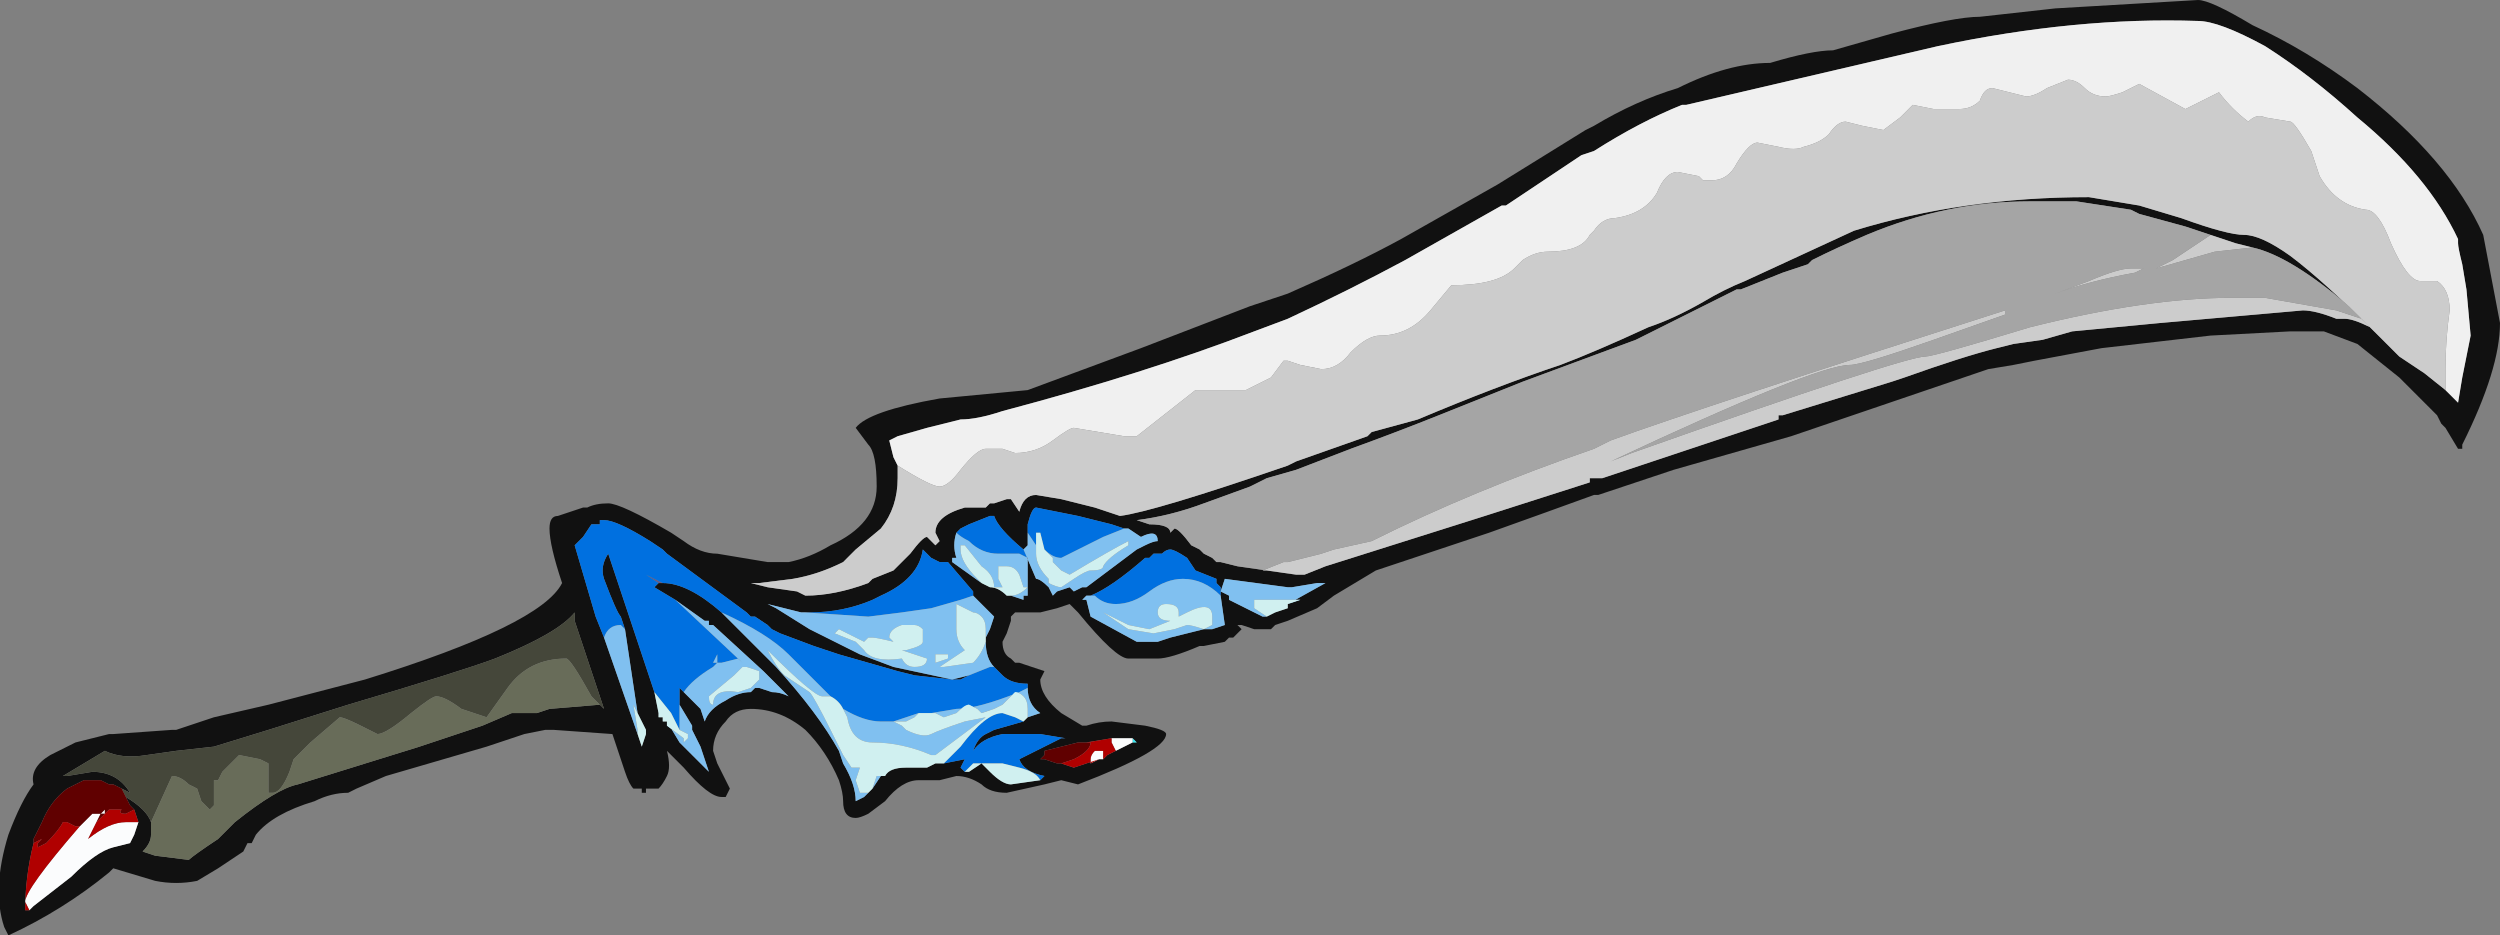<?xml version="1.0" encoding="UTF-8" standalone="no"?>
<svg xmlns:ffdec="https://www.free-decompiler.com/flash" xmlns:xlink="http://www.w3.org/1999/xlink" ffdec:objectType="frame" height="78.05px" width="208.6px" xmlns="http://www.w3.org/2000/svg">
  <rect width="100%" height="100%" fill="#808080" stroke="none"/>
  <g transform="matrix(1.0, 0.0, 0.0, 1.0, 98.35, 39.55)">
    <use ffdec:characterId="1053" height="11.15" transform="matrix(7.0, 0.0, 0.0, 7.0, -98.35, -39.55)" width="29.8" xlink:href="#shape0"/>
  </g>
  <defs>
    <g id="shape0" transform="matrix(1.0, 0.0, 0.0, 1.0, 14.05, 5.65)">
      <path d="M4.95 -4.15 Q5.45 -4.45 5.95 -4.6 L5.95 -4.6 Q6.55 -4.9 7.05 -4.9 7.55 -5.05 7.8 -5.05 L8.5 -5.25 Q9.25 -5.45 9.55 -5.45 L10.45 -5.55 12.15 -5.65 Q12.3 -5.65 12.8 -5.35 13.45 -5.05 14.05 -4.6 15.15 -3.75 15.55 -2.85 L15.75 -1.8 Q15.75 -1.25 15.3 -0.35 L15.3 -0.3 15.25 -0.3 15.1 -0.55 15.05 -0.6 15.0 -0.7 14.55 -1.15 14.05 -1.55 13.65 -1.7 13.25 -1.7 12.3 -1.65 11.0 -1.5 10.2 -1.35 9.95 -1.3 9.65 -1.25 7.3 -0.45 5.9 -0.05 Q5.6 0.05 5.0 0.25 L4.95 0.25 Q4.4 0.45 3.7 0.7 L2.35 1.15 1.85 1.45 1.65 1.6 1.3 1.75 1.15 1.8 1.1 1.85 0.9 1.85 0.75 1.8 0.7 1.8 0.75 1.85 0.65 1.95 0.6 1.95 0.55 2.0 0.3 2.05 0.25 2.05 Q-0.1 2.2 -0.25 2.2 L-0.6 2.2 Q-0.75 2.2 -1.2 1.65 L-1.3 1.55 -1.45 1.6 -1.65 1.65 -1.95 1.65 -2.0 1.7 -2.0 1.75 -2.05 1.9 -2.1 2.0 Q-2.1 2.15 -2.0 2.2 L-1.95 2.25 -1.9 2.25 -1.6 2.35 -1.65 2.45 Q-1.65 2.65 -1.4 2.85 L-1.15 3.0 -1.1 3.0 Q-0.95 2.95 -0.8 2.95 L-0.4 3.0 Q-0.15 3.05 -0.15 3.1 -0.15 3.3 -1.2 3.7 L-1.4 3.65 -1.6 3.7 -2.05 3.8 Q-2.25 3.8 -2.35 3.7 -2.5 3.6 -2.65 3.6 L-2.85 3.65 -3.1 3.65 Q-3.3 3.65 -3.5 3.9 L-3.7 4.05 Q-3.8 4.1 -3.85 4.1 -4.0 4.1 -4.0 3.9 -4.0 3.8 -4.05 3.65 -4.2 3.3 -4.45 3.05 -4.75 2.8 -5.1 2.8 -5.3 2.8 -5.4 2.95 -5.55 3.1 -5.55 3.3 L-5.5 3.45 -5.35 3.75 -5.4 3.85 -5.45 3.85 Q-5.6 3.85 -5.9 3.5 L-6.1 3.3 Q-6.05 3.5 -6.1 3.6 -6.15 3.7 -6.2 3.75 L-6.35 3.75 -6.35 3.8 -6.4 3.8 -6.4 3.75 -6.5 3.75 Q-6.55 3.7 -6.6 3.55 L-6.75 3.1 -7.45 3.05 -7.55 3.05 -7.8 3.1 -8.25 3.25 -9.45 3.6 -9.8 3.75 -9.9 3.8 Q-10.1 3.8 -10.3 3.9 -10.8 4.05 -11.0 4.3 L-11.05 4.4 -11.1 4.4 -11.15 4.5 -11.45 4.7 -11.7 4.85 Q-11.95 4.9 -12.2 4.85 L-12.7 4.7 -12.75 4.75 Q-13.3 5.2 -13.95 5.5 L-14.0 5.4 Q-14.15 4.95 -13.95 4.3 -13.8 3.9 -13.65 3.7 -13.7 3.5 -13.45 3.35 L-13.15 3.2 -12.75 3.1 -12.7 3.1 -12.0 3.05 -11.95 3.05 -11.5 2.9 -10.85 2.75 -9.7 2.45 Q-7.6 1.8 -7.35 1.3 -7.5 0.85 -7.5 0.65 -7.5 0.5 -7.4 0.5 L-7.1 0.4 -7.05 0.4 Q-6.95 0.35 -6.8 0.35 -6.65 0.35 -6.05 0.7 L-5.9 0.8 Q-5.7 0.95 -5.5 0.95 L-4.9 1.05 -4.65 1.05 Q-4.4 1.0 -4.15 0.85 -3.6 0.6 -3.6 0.15 -3.6 -0.25 -3.7 -0.35 L-3.85 -0.55 Q-3.7 -0.75 -2.85 -0.9 L-1.8 -1.0 -0.45 -1.5 0.85 -2.0 1.3 -2.15 Q2.1 -2.5 2.65 -2.8 L3.8 -3.45 4.85 -4.1 4.95 -4.15 M15.1 -1.0 L15.25 -0.85 15.3 -1.15 15.4 -1.65 15.35 -2.2 15.3 -2.5 Q15.25 -2.7 15.25 -2.75 L15.25 -2.8 Q14.9 -3.55 14.05 -4.25 13.5 -4.75 12.95 -5.1 12.4 -5.4 12.15 -5.4 10.7 -5.45 9.05 -5.1 L6.05 -4.4 6.0 -4.4 Q5.5 -4.2 4.95 -3.85 L4.8 -3.8 3.9 -3.2 3.85 -3.2 2.7 -2.55 Q2.05 -2.2 1.3 -1.85 L0.9 -1.7 Q-0.4 -1.2 -2.1 -0.75 -2.4 -0.65 -2.6 -0.65 L-3.0 -0.55 -3.35 -0.45 -3.45 -0.4 -3.4 -0.2 -3.35 -0.1 -3.35 0.05 Q-3.35 0.4 -3.55 0.65 L-3.85 0.9 -4.0 1.05 Q-4.3 1.2 -4.6 1.25 L-5.0 1.3 -5.1 1.3 -4.9 1.35 -4.55 1.4 -4.45 1.45 Q-4.1 1.45 -3.7 1.3 L-3.65 1.25 -3.4 1.15 -3.2 0.95 Q-3.05 0.75 -3.0 0.75 L-2.9 0.85 -2.85 0.8 -2.9 0.7 Q-2.9 0.5 -2.55 0.4 L-2.3 0.4 -2.25 0.35 -2.2 0.35 -2.05 0.3 -2.0 0.3 -1.9 0.45 Q-1.85 0.25 -1.7 0.25 L-1.4 0.3 -1.0 0.4 -0.7 0.5 Q-0.3 0.45 1.3 -0.1 L1.4 -0.15 2.25 -0.45 2.3 -0.5 2.85 -0.65 Q3.8 -1.05 4.55 -1.3 4.95 -1.45 5.6 -1.75 5.9 -1.85 6.25 -2.05 6.5 -2.2 6.75 -2.3 L8.05 -2.9 Q9.35 -3.3 10.85 -3.3 L11.45 -3.2 11.95 -3.05 Q12.5 -2.85 12.7 -2.85 12.9 -2.85 13.25 -2.6 13.65 -2.3 14.3 -1.65 L14.0 -1.95 13.95 -2.0 Q13.25 -2.6 12.8 -2.7 L12.6 -2.75 12.3 -2.85 12.0 -2.95 11.45 -3.1 11.35 -3.15 10.7 -3.25 10.15 -3.25 Q9.15 -3.25 8.2 -2.85 7.85 -2.7 7.55 -2.55 L7.5 -2.5 7.2 -2.4 6.7 -2.2 6.65 -2.2 5.45 -1.6 4.1 -1.1 3.1 -0.7 Q2.6 -0.5 2.05 -0.3 L1.4 -0.05 1.05 0.05 0.85 0.15 0.3 0.35 Q-0.1 0.5 -0.5 0.55 L-0.35 0.6 Q-0.1 0.6 -0.1 0.7 L-0.05 0.65 Q0.0 0.65 0.15 0.85 L0.25 0.9 0.3 0.95 0.4 1.0 0.45 1.05 0.5 1.05 0.7 1.1 1.05 1.15 1.4 1.2 1.5 1.2 1.75 1.1 3.65 0.5 4.9 0.1 4.9 0.05 5.05 0.05 7.15 -0.65 7.15 -0.7 7.2 -0.7 8.5 -1.1 8.65 -1.15 Q9.35 -1.4 9.75 -1.5 L9.95 -1.55 10.3 -1.6 10.65 -1.7 11.7 -1.8 13.4 -1.95 Q13.55 -1.95 13.8 -1.85 L13.9 -1.85 Q14.0 -1.85 14.2 -1.75 L14.55 -1.4 14.85 -1.2 15.1 -1.0 M1.3 1.55 L1.75 1.3 1.65 1.3 1.35 1.35 1.3 1.35 0.55 1.25 0.5 1.4 0.6 1.45 0.6 1.5 1.0 1.7 1.05 1.7 1.15 1.65 1.3 1.6 1.3 1.55 M0.5 1.45 L0.5 1.35 0.45 1.3 0.45 1.25 0.2 1.15 0.1 1.0 Q-0.05 0.9 -0.1 0.9 -0.15 0.9 -0.2 0.95 L-0.3 0.95 -0.35 1.0 -0.4 1.0 Q-0.8 1.35 -1.05 1.45 L-1.1 1.45 -1.15 1.5 -1.1 1.5 -1.05 1.7 -0.5 2.0 -0.25 2.0 -0.1 1.95 0.3 1.85 0.4 1.85 0.55 1.8 0.5 1.45 M-1.8 0.8 L-1.8 0.85 -1.85 0.9 -1.7 1.25 Q-1.65 1.25 -1.55 1.35 L-1.5 1.45 -1.45 1.4 -1.3 1.35 -1.25 1.4 -1.15 1.35 -1.1 1.35 -0.5 0.9 -0.4 0.85 Q-0.3 0.8 -0.25 0.8 -0.25 0.65 -0.45 0.75 L-0.6 0.65 -0.65 0.65 -0.8 0.6 -1.2 0.5 -1.7 0.4 Q-1.75 0.4 -1.8 0.6 L-1.8 0.8 M-1.8 1.0 L-1.85 0.9 Q-2.15 0.65 -2.2 0.5 L-2.25 0.5 -2.5 0.6 -2.6 0.65 -2.65 0.7 Q-2.7 0.85 -2.65 1.0 L-2.7 1.0 -2.7 1.05 -2.35 1.3 -2.25 1.35 Q-2.15 1.35 -2.05 1.45 L-2.0 1.45 -1.85 1.5 -1.85 1.45 -1.8 1.45 -1.8 1.0 M-2.45 1.45 L-2.45 1.4 -2.75 1.05 -2.85 1.05 -2.95 1.0 -3.05 0.9 Q-3.1 1.25 -3.55 1.45 L-3.65 1.5 Q-4.0 1.65 -4.4 1.65 L-4.5 1.65 -4.9 1.55 -4.8 1.6 -4.4 1.85 -3.8 2.15 -3.4 2.3 -2.7 2.45 -2.5 2.4 -2.6 2.45 -2.7 2.45 -3.15 2.4 -3.35 2.35 -4.05 2.15 -4.35 2.05 -4.75 1.9 -4.85 1.85 -4.9 1.8 -5.05 1.7 -5.1 1.7 -5.15 1.65 -6.1 0.95 -6.15 0.9 -6.3 0.8 Q-6.7 0.55 -6.85 0.55 L-6.9 0.55 -6.9 0.6 -7.0 0.6 -7.1 0.75 -7.2 0.85 -6.95 1.7 -6.85 1.95 -6.45 3.1 -6.4 3.25 -6.35 3.1 -6.35 3.05 -6.45 2.85 -6.6 1.85 -6.65 1.7 Q-6.7 1.65 -6.85 1.25 -6.9 1.1 -6.8 0.95 L-6.25 2.6 -6.2 2.85 -6.2 2.9 -6.15 2.9 -6.15 2.95 -6.1 2.95 -5.95 3.2 -5.6 3.55 -5.7 3.25 -5.8 3.05 -5.8 3.0 -5.95 2.75 -5.95 2.7 -5.95 2.55 -5.9 2.6 -5.7 2.8 -5.65 2.95 Q-5.6 2.8 -5.4 2.7 -5.25 2.6 -5.1 2.6 L-5.05 2.55 -5.0 2.55 -4.85 2.6 Q-4.75 2.6 -4.65 2.65 L-4.95 2.35 -5.55 1.8 -5.6 1.8 -5.6 1.75 -5.65 1.75 -6.0 1.5 -6.25 1.35 -6.2 1.3 -6.15 1.3 Q-5.85 1.3 -5.45 1.65 L-4.8 2.3 Q-4.3 2.85 -4.05 3.3 L-4.0 3.45 Q-3.85 3.7 -3.85 3.9 L-3.75 3.85 -3.65 3.75 -3.55 3.6 -3.5 3.6 Q-3.45 3.5 -3.25 3.5 L-3.0 3.5 -2.9 3.45 -2.8 3.45 -2.55 3.4 -2.6 3.5 -2.55 3.55 -2.5 3.55 -2.35 3.45 -2.25 3.55 Q-2.1 3.7 -2.0 3.7 L-1.65 3.65 -1.6 3.6 Q-1.85 3.55 -1.9 3.4 L-1.4 3.15 -1.35 3.15 -1.65 3.1 -2.1 3.1 Q-2.35 3.15 -2.45 3.3 -2.4 3.15 -2.3 3.1 L-2.2 3.05 -1.85 2.95 -1.8 2.9 -1.65 2.85 Q-1.8 2.75 -1.8 2.55 L-1.8 2.5 Q-2.0 2.5 -2.1 2.4 L-2.2 2.3 Q-2.3 2.2 -2.3 2.0 L-2.3 1.95 -2.25 1.85 -2.2 1.7 -2.45 1.45 M-1.6 3.35 L-1.65 3.4 -1.6 3.4 -1.45 3.45 -1.4 3.45 -1.25 3.5 -0.95 3.4 -0.9 3.4 -0.85 3.35 -0.75 3.3 -0.55 3.2 -0.5 3.2 -0.55 3.15 -0.7 3.15 -0.8 3.15 -1.1 3.2 -1.2 3.2 -1.6 3.3 -1.6 3.35 M-6.9 2.75 L-6.85 2.8 -7.2 1.75 -7.2 1.65 Q-7.4 1.9 -8.15 2.2 -8.55 2.35 -9.9 2.75 L-10.85 3.05 -11.5 3.25 -11.95 3.3 -12.3 3.35 Q-12.6 3.4 -12.8 3.3 L-13.3 3.6 -13.25 3.6 -12.95 3.55 Q-12.65 3.55 -12.5 3.8 -12.6 3.75 -12.7 3.7 L-12.75 3.7 -12.85 3.65 -13.05 3.65 Q-13.15 3.7 -13.25 3.75 -13.45 3.9 -13.55 4.15 L-13.65 4.35 -13.65 4.4 Q-13.75 4.8 -13.75 5.2 L-13.7 5.2 -13.65 5.15 -13.2 4.8 Q-12.9 4.5 -12.7 4.45 L-12.5 4.4 -12.45 4.3 -12.4 4.15 -12.45 4.0 -12.5 3.95 -12.55 3.85 Q-12.3 4.0 -12.25 4.15 L-12.25 4.3 Q-12.25 4.4 -12.35 4.5 L-12.2 4.55 -11.8 4.6 Q-11.75 4.55 -11.45 4.35 L-11.25 4.15 Q-10.75 3.75 -10.5 3.7 L-9.05 3.25 -8.3 3.0 -7.95 2.85 -7.65 2.85 -7.5 2.8 -6.9 2.75" fill="#111111" fill-rule="evenodd" stroke="none"/>
      <path d="M-12.7 3.7 Q-12.6 3.75 -12.5 3.8 -12.65 3.55 -12.95 3.55 L-13.25 3.6 -13.3 3.6 -12.8 3.3 Q-12.6 3.4 -12.3 3.35 L-11.95 3.3 -11.5 3.25 -10.85 3.05 -9.9 2.75 Q-8.55 2.35 -8.15 2.2 -7.4 1.9 -7.2 1.65 L-7.2 1.75 -6.85 2.8 -6.9 2.75 -7.0 2.65 Q-7.25 2.2 -7.3 2.2 -7.75 2.2 -8.0 2.55 L-8.25 2.9 -8.55 2.8 Q-8.75 2.65 -8.85 2.65 -8.9 2.65 -9.15 2.85 -9.45 3.1 -9.55 3.1 L-9.75 3.0 Q-9.95 2.9 -10.0 2.9 L-10.35 3.2 -10.55 3.4 -10.6 3.55 Q-10.7 3.8 -10.8 3.8 L-10.85 3.8 -10.85 3.45 -10.95 3.4 -11.2 3.35 -11.4 3.55 -11.45 3.65 -11.5 3.65 -11.5 3.95 -11.55 4.0 -11.65 3.9 -11.7 3.75 -11.8 3.7 Q-11.9 3.6 -12.0 3.6 L-12.25 4.15 Q-12.3 4.0 -12.55 3.85 L-12.6 3.75 -12.7 3.7" fill="#45473a" fill-rule="evenodd" stroke="none"/>
      <path d="M-12.25 4.15 L-12.0 3.6 Q-11.9 3.6 -11.8 3.7 L-11.7 3.75 -11.65 3.9 -11.55 4.0 -11.5 3.95 -11.5 3.65 -11.45 3.65 -11.4 3.55 -11.2 3.35 -10.95 3.4 -10.85 3.45 -10.85 3.8 -10.8 3.8 Q-10.7 3.8 -10.6 3.55 L-10.55 3.4 -10.35 3.2 -10.0 2.9 Q-9.95 2.9 -9.75 3.0 L-9.55 3.1 Q-9.45 3.1 -9.15 2.85 -8.9 2.65 -8.85 2.65 -8.75 2.65 -8.55 2.8 L-8.25 2.9 -8.0 2.55 Q-7.75 2.2 -7.3 2.2 -7.25 2.2 -7.0 2.65 L-6.9 2.75 -7.5 2.8 -7.65 2.85 -7.95 2.85 -8.3 3.0 -9.05 3.25 -10.5 3.7 Q-10.75 3.75 -11.25 4.15 L-11.45 4.35 Q-11.75 4.55 -11.8 4.6 L-12.2 4.55 -12.35 4.5 Q-12.25 4.4 -12.25 4.3 L-12.25 4.15" fill="#686c59" fill-rule="evenodd" stroke="none"/>
      <path d="M-6.15 2.9 L-6.2 2.9 -6.15 2.9" fill="#4f4668" fill-rule="evenodd" stroke="none"/>
      <path d="M-1.6 3.35 L-1.65 3.4 -1.6 3.4 -1.65 3.4 -1.6 3.35 M-0.55 3.15 L-0.5 3.2 -0.55 3.2 -0.55 3.15" fill="#36e9f3" fill-rule="evenodd" stroke="none"/>
      <path d="M-0.7 3.15 L-0.55 3.15 -0.55 3.2 -0.75 3.3 -0.8 3.2 -0.8 3.15 -0.7 3.15 M-0.9 3.4 L-0.95 3.4 -1.05 3.45 -1.05 3.4 Q-1.05 3.35 -1.0 3.3 L-0.9 3.3 -0.9 3.4 M-13.1 4.2 L-12.95 4.05 -12.85 4.05 -12.8 4.0 -12.8 4.05 -12.85 4.05 -12.9 4.15 -13.0 4.35 Q-12.75 4.15 -12.55 4.15 L-12.4 4.15 -12.45 4.3 -12.5 4.4 -12.7 4.45 Q-12.9 4.5 -13.2 4.8 L-13.65 5.15 -13.7 5.2 -13.75 5.1 Q-13.75 4.95 -13.1 4.2" fill="#fbfcfd" fill-rule="evenodd" stroke="none"/>
      <path d="M-6.15 1.3 L-6.2 1.3 -6.35 1.2 -6.15 1.3" fill="#665986" fill-rule="evenodd" stroke="none"/>
      <path d="M-1.05 1.45 Q-0.8 1.35 -0.4 1.0 L-0.35 1.0 -0.3 0.95 -0.2 0.95 Q-0.15 0.9 -0.1 0.9 -0.05 0.9 0.1 1.0 L0.2 1.15 0.45 1.25 0.45 1.3 0.5 1.35 0.5 1.45 Q0.3 1.25 0.05 1.25 -0.15 1.25 -0.35 1.4 -0.55 1.55 -0.75 1.55 -0.9 1.55 -1.0 1.45 L-1.05 1.45 M-1.8 0.8 L-1.8 0.6 Q-1.75 0.4 -1.7 0.4 L-1.2 0.5 -0.8 0.6 -0.65 0.65 -0.9 0.75 -1.4 1.0 Q-1.5 1.0 -1.6 0.9 L-1.65 0.7 -1.7 0.7 -1.7 0.85 -1.8 0.7 -1.8 0.8 M-2.65 0.7 L-2.6 0.65 -2.5 0.6 -2.25 0.5 -2.2 0.5 Q-2.15 0.65 -1.85 0.9 L-1.8 1.0 -1.9 0.95 -2.15 0.95 Q-2.35 0.95 -2.5 0.8 -2.6 0.75 -2.65 0.7 M-4.5 1.65 L-4.4 1.65 Q-4.0 1.65 -3.65 1.5 L-3.55 1.45 Q-3.1 1.25 -3.05 0.9 L-2.95 1.0 -2.85 1.05 -2.75 1.05 -2.45 1.4 -2.45 1.45 -2.6 1.5 -2.95 1.6 -3.3 1.65 -3.7 1.7 -4.45 1.65 -4.5 1.65 M-2.2 2.3 L-2.1 2.4 Q-2.0 2.5 -1.8 2.5 L-1.8 2.55 -1.9 2.6 Q-2.4 2.8 -2.65 2.8 L-2.95 2.85 Q-3.05 2.85 -3.1 2.85 L-3.4 2.95 -3.55 2.95 Q-3.75 2.95 -4.0 2.8 -4.05 2.7 -4.15 2.65 -4.35 2.45 -4.65 2.15 -4.9 1.9 -5.45 1.65 -5.85 1.3 -6.15 1.3 L-6.35 1.2 -6.2 1.3 -6.25 1.35 -6.0 1.5 -5.2 2.25 -5.25 2.2 -5.45 2.25 -5.5 2.25 -5.5 2.15 -5.55 2.25 -5.5 2.25 -5.55 2.3 Q-5.8 2.45 -5.9 2.6 L-5.95 2.55 -5.95 2.7 -5.95 3.05 -6.05 2.85 -6.25 2.6 -6.8 0.95 Q-6.9 1.1 -6.85 1.25 -6.7 1.65 -6.65 1.7 L-6.6 1.85 -6.65 1.8 Q-6.8 1.8 -6.85 1.95 L-6.95 1.7 -7.2 0.85 -7.1 0.75 -7.0 0.6 -6.9 0.6 -6.9 0.55 -6.85 0.55 Q-6.7 0.55 -6.3 0.8 L-6.15 0.9 -6.1 0.95 -5.15 1.65 -5.1 1.7 -5.05 1.7 -4.9 1.8 -4.85 1.85 -4.75 1.9 -4.35 2.05 -4.05 2.15 -3.35 2.35 -3.15 2.4 -2.7 2.45 -2.6 2.45 -2.5 2.4 -2.25 2.3 -2.2 2.3 M-1.85 2.95 L-2.2 3.05 -2.3 3.1 Q-2.4 3.15 -2.45 3.3 -2.35 3.15 -2.1 3.1 L-1.65 3.1 -1.35 3.15 -1.4 3.15 -1.9 3.4 Q-1.85 3.55 -1.6 3.6 L-1.65 3.65 Q-1.7 3.55 -1.9 3.5 L-2.1 3.45 -2.45 3.45 -2.55 3.55 -2.6 3.5 -2.55 3.4 -2.8 3.45 -2.6 3.25 Q-2.3 2.85 -2.1 2.85 L-1.95 2.9 -1.85 2.95 M-3.4 2.95 L-3.4 2.95" fill="#0070e0" fill-rule="evenodd" stroke="none"/>
      <path d="M1.05 1.7 L1.0 1.7 0.6 1.5 0.6 1.45 0.5 1.4 0.55 1.25 1.3 1.35 1.35 1.35 1.65 1.3 1.75 1.3 1.3 1.55 1.45 1.5 0.9 1.5 0.9 1.6 1.05 1.7 M-1.05 1.45 L-1.0 1.45 Q-0.9 1.55 -0.75 1.55 -0.55 1.55 -0.35 1.4 -0.15 1.25 0.05 1.25 0.3 1.25 0.5 1.45 L0.55 1.8 0.4 1.85 0.3 1.85 -0.1 1.95 -0.25 2.0 -0.5 2.0 -1.05 1.7 -1.1 1.5 -1.15 1.5 -1.1 1.45 -1.05 1.45 M0.4 1.7 Q0.4 1.5 0.1 1.65 L0.0 1.7 0.0 1.65 Q0.0 1.55 -0.15 1.55 -0.25 1.55 -0.25 1.65 -0.25 1.75 -0.1 1.75 L-0.35 1.85 -0.6 1.8 Q-0.8 1.7 -0.9 1.65 L-0.6 1.85 -0.3 1.9 -0.05 1.85 0.1 1.8 Q0.15 1.8 0.3 1.85 L0.4 1.8 0.4 1.7 M-0.65 0.65 L-0.6 0.65 -0.45 0.75 Q-0.25 0.65 -0.25 0.8 -0.3 0.8 -0.4 0.85 L-0.5 0.9 -1.1 1.35 -1.15 1.35 -1.25 1.4 -1.3 1.35 -1.45 1.4 -1.5 1.45 -1.55 1.35 Q-1.65 1.25 -1.7 1.25 L-1.85 0.9 -1.8 0.85 -1.8 0.8 -1.8 0.7 -1.7 0.85 -1.7 0.95 Q-1.7 1.1 -1.55 1.25 L-1.55 1.3 Q-1.45 1.35 -1.4 1.35 L-1.25 1.25 Q-1.1 1.15 -1.05 1.15 -0.9 1.15 -0.9 1.1 -0.85 1.0 -0.6 0.85 L-0.6 0.8 Q-0.8 0.9 -1.3 1.2 L-1.4 1.15 -1.5 1.05 -1.5 1.0 -1.6 0.9 Q-1.5 1.0 -1.4 1.0 L-0.9 0.75 -0.65 0.65 M-2.65 0.7 Q-2.6 0.75 -2.5 0.8 -2.35 0.95 -2.15 0.95 L-1.9 0.95 -1.8 1.0 -1.8 1.45 -1.85 1.45 -1.85 1.5 -2.0 1.45 Q-1.9 1.45 -1.8 1.35 L-1.85 1.35 -1.9 1.2 Q-1.95 1.1 -2.05 1.1 L-2.15 1.1 -2.15 1.25 -2.1 1.35 -2.2 1.35 Q-2.2 1.2 -2.35 1.1 L-2.55 0.85 -2.6 0.85 -2.6 0.9 Q-2.6 1.05 -2.4 1.25 L-2.35 1.3 -2.7 1.05 -2.7 1.0 -2.65 1.0 Q-2.7 0.85 -2.65 0.7 M-4.5 1.65 L-4.45 1.65 -3.7 1.7 -3.3 1.65 -2.95 1.6 -2.6 1.5 -2.45 1.45 -2.2 1.7 -2.25 1.85 -2.3 1.95 -2.3 1.85 Q-2.3 1.75 -2.35 1.7 -2.4 1.65 -2.45 1.65 L-2.65 1.55 -2.65 1.85 Q-2.65 2.0 -2.55 2.1 L-2.85 2.3 -2.8 2.3 -2.45 2.25 Q-2.35 2.15 -2.3 2.0 -2.3 2.2 -2.2 2.3 L-2.25 2.3 -2.5 2.4 -2.7 2.45 -3.4 2.3 -3.8 2.15 -4.4 1.85 -4.8 1.6 -4.9 1.55 -4.5 1.65 M-1.8 2.55 Q-1.8 2.75 -1.65 2.85 L-1.8 2.9 -1.85 2.95 -1.8 2.9 -1.8 2.8 Q-1.8 2.7 -1.85 2.65 -1.9 2.6 -1.95 2.6 L-2.1 2.75 -2.2 2.8 -2.35 2.85 -2.4 2.8 -2.5 2.75 Q-2.55 2.75 -2.65 2.85 L-2.8 2.9 -2.9 2.85 -2.95 2.85 -2.65 2.8 Q-2.4 2.8 -1.9 2.6 L-1.8 2.55 M-3.55 3.6 L-3.65 3.75 -3.75 3.85 -3.85 3.9 Q-3.85 3.7 -4.0 3.45 L-4.05 3.3 Q-4.3 2.85 -4.8 2.3 L-5.45 1.65 Q-4.9 1.9 -4.65 2.15 -4.35 2.45 -4.15 2.65 L-4.25 2.65 Q-4.35 2.65 -4.9 2.1 -4.8 2.3 -4.7 2.4 L-4.4 2.6 Q-4.35 2.65 -4.15 3.05 L-4.0 3.35 -3.9 3.5 -3.8 3.5 -3.85 3.65 -3.8 3.8 -3.7 3.8 -3.65 3.75 -3.6 3.6 -3.55 3.6 M-6.0 1.5 L-5.65 1.75 -5.6 1.75 -5.6 1.8 -5.55 1.8 -4.95 2.35 -4.65 2.65 Q-4.75 2.6 -4.85 2.6 L-5.0 2.55 -5.05 2.55 -5.1 2.6 Q-5.25 2.6 -5.4 2.7 -5.6 2.8 -5.65 2.95 L-5.7 2.8 -5.9 2.6 Q-5.8 2.45 -5.55 2.3 L-5.5 2.25 -5.55 2.25 -5.5 2.15 -5.5 2.25 -5.45 2.25 -5.25 2.2 -5.2 2.25 -6.0 1.5 M-5.95 2.7 L-5.95 2.75 -5.8 3.0 -5.8 3.05 -5.7 3.25 -5.6 3.55 -5.95 3.2 -6.1 2.95 -6.1 3.0 -5.9 3.15 -5.9 3.2 -5.85 3.15 -5.85 3.1 -5.95 3.05 -5.95 2.7 M-6.6 1.85 L-6.45 2.85 -6.35 3.05 -6.5 2.75 -6.45 3.05 -6.45 3.1 -6.85 1.95 Q-6.8 1.8 -6.65 1.8 L-6.6 1.85 M-2.75 2.15 L-2.9 2.15 -2.9 2.25 -2.75 2.2 -2.75 2.15 M-3.1 2.85 L-3.15 2.9 -3.25 2.95 -3.4 2.95 -3.3 3.0 -3.25 3.05 Q-3.05 3.15 -2.95 3.1 -2.85 3.05 -2.55 2.95 L-2.3 2.9 -2.9 3.35 -2.95 3.35 Q-3.3 3.2 -3.65 3.2 -3.9 3.2 -3.95 2.9 L-4.0 2.8 Q-3.75 2.95 -3.55 2.95 L-3.4 2.95 -3.1 2.85 M-5.0 2.35 L-5.15 2.3 -5.2 2.3 -5.3 2.4 -5.6 2.65 Q-5.6 2.75 -5.55 2.75 -5.55 2.55 -5.25 2.6 L-5.1 2.55 -5.0 2.45 Q-5.0 2.4 -5.0 2.35 M-3.05 2.0 L-3.05 1.85 Q-3.1 1.8 -3.15 1.8 L-3.3 1.8 Q-3.45 1.85 -3.45 1.95 L-3.4 2.0 Q-3.6 1.95 -3.65 1.95 L-3.7 1.95 -3.75 2.0 -4.05 1.85 -4.1 1.9 -3.85 2.0 -3.75 2.1 Q-3.65 2.25 -3.3 2.2 -3.25 2.3 -3.15 2.3 -3.0 2.3 -3.0 2.2 L-3.3 2.1 -3.25 2.1 Q-3.05 2.05 -3.05 2.0" fill="#80c0f0" fill-rule="evenodd" stroke="none"/>
      <path d="M1.05 1.7 L0.9 1.6 0.9 1.5 1.45 1.5 1.3 1.55 1.3 1.6 1.15 1.65 1.05 1.7 M0.4 1.7 L0.4 1.8 0.3 1.85 Q0.15 1.8 0.1 1.8 L-0.05 1.85 -0.3 1.9 -0.6 1.85 -0.9 1.65 Q-0.8 1.7 -0.6 1.8 L-0.35 1.85 -0.1 1.75 Q-0.25 1.75 -0.25 1.65 -0.25 1.55 -0.15 1.55 0.0 1.55 0.0 1.65 L0.0 1.7 0.1 1.65 Q0.4 1.5 0.4 1.7 M-1.6 0.9 L-1.5 1.0 -1.5 1.05 -1.4 1.15 -1.3 1.2 Q-0.8 0.9 -0.6 0.8 L-0.6 0.85 Q-0.85 1.0 -0.9 1.1 -0.9 1.15 -1.05 1.15 -1.1 1.15 -1.25 1.25 L-1.4 1.35 Q-1.45 1.35 -1.55 1.3 L-1.55 1.25 Q-1.7 1.1 -1.7 0.95 L-1.7 0.85 -1.7 0.7 -1.65 0.7 -1.6 0.9 M-2.0 1.45 L-2.05 1.45 Q-2.15 1.35 -2.25 1.35 L-2.35 1.3 -2.4 1.25 Q-2.6 1.05 -2.6 0.9 L-2.6 0.85 -2.55 0.85 -2.35 1.1 Q-2.2 1.2 -2.2 1.35 L-2.1 1.35 -2.15 1.25 -2.15 1.1 -2.05 1.1 Q-1.95 1.1 -1.9 1.2 L-1.85 1.35 -1.8 1.35 Q-1.9 1.45 -2.0 1.45 M-2.3 1.95 L-2.3 2.0 Q-2.35 2.15 -2.45 2.25 L-2.8 2.3 -2.85 2.3 -2.55 2.1 Q-2.65 2.0 -2.65 1.85 L-2.65 1.55 -2.45 1.65 Q-2.4 1.65 -2.35 1.7 -2.3 1.75 -2.3 1.85 L-2.3 1.95 M-1.65 3.65 L-2.0 3.7 Q-2.1 3.7 -2.25 3.55 L-2.35 3.45 -2.5 3.55 -2.55 3.55 -2.45 3.45 -2.1 3.45 -1.9 3.5 Q-1.7 3.55 -1.65 3.65 M-2.8 3.45 L-2.9 3.45 -3.0 3.5 -3.25 3.5 Q-3.45 3.5 -3.5 3.6 L-3.55 3.6 -3.6 3.6 -3.65 3.75 -3.7 3.8 -3.8 3.8 -3.85 3.65 -3.8 3.5 -3.9 3.5 -4.0 3.35 -4.15 3.05 Q-4.35 2.65 -4.4 2.6 L-4.7 2.4 Q-4.8 2.3 -4.9 2.1 -4.35 2.65 -4.25 2.65 L-4.15 2.65 Q-4.05 2.7 -4.0 2.8 L-3.95 2.9 Q-3.9 3.2 -3.65 3.2 -3.3 3.2 -2.95 3.35 L-2.9 3.35 -2.3 2.9 -2.55 2.95 Q-2.85 3.05 -2.95 3.1 -3.05 3.15 -3.25 3.05 L-3.3 3.0 -3.4 2.95 -3.25 2.95 -3.15 2.9 -3.1 2.85 Q-3.05 2.85 -2.95 2.85 L-2.9 2.85 -2.8 2.9 -2.65 2.85 Q-2.55 2.75 -2.5 2.75 L-2.4 2.8 -2.35 2.85 -2.2 2.8 -2.1 2.75 -1.95 2.6 Q-1.9 2.6 -1.85 2.65 -1.8 2.7 -1.8 2.8 L-1.8 2.9 -1.85 2.95 -1.95 2.9 -2.1 2.85 Q-2.3 2.85 -2.6 3.25 L-2.8 3.45 M-6.1 2.95 L-6.15 2.95 -6.15 2.9 -6.2 2.9 -6.2 2.85 -6.25 2.6 -6.05 2.85 -5.95 3.05 -5.85 3.1 -5.85 3.15 -5.9 3.2 -5.9 3.15 -6.1 3.0 -6.1 2.95 M-6.35 3.05 L-6.35 3.1 -6.4 3.25 -6.45 3.1 -6.45 3.05 -6.5 2.75 -6.35 3.05 M-2.75 2.15 L-2.75 2.2 -2.9 2.25 -2.9 2.15 -2.75 2.15 M-3.4 2.95 L-3.4 2.95 M-5.0 2.35 Q-5.0 2.4 -5.0 2.45 L-5.1 2.55 -5.25 2.6 Q-5.55 2.55 -5.55 2.75 -5.6 2.75 -5.6 2.65 L-5.3 2.4 -5.2 2.3 -5.15 2.3 -5.0 2.35 M-3.05 2.0 Q-3.05 2.05 -3.25 2.1 L-3.3 2.1 -3.0 2.2 Q-3.0 2.3 -3.15 2.3 -3.25 2.3 -3.3 2.2 -3.65 2.25 -3.75 2.1 L-3.85 2.0 -4.1 1.9 -4.05 1.85 -3.75 2.0 -3.7 1.95 -3.65 1.95 Q-3.6 1.95 -3.4 2.0 L-3.45 1.95 Q-3.45 1.85 -3.3 1.8 L-3.15 1.8 Q-3.1 1.8 -3.05 1.85 L-3.05 2.0" fill="#d0f0f0" fill-rule="evenodd" stroke="none"/>
      <path d="M-1.6 3.4 L-1.65 3.4 -1.6 3.35 -1.6 3.3 -1.2 3.2 -1.1 3.2 -1.05 3.2 Q-1.05 3.3 -1.25 3.4 L-1.4 3.45 -1.45 3.45 -1.6 3.4 M-12.7 3.7 L-12.6 3.75 -12.55 3.85 -12.5 3.95 -12.45 4.0 -12.55 4.05 Q-12.65 4.05 -12.6 4.0 L-12.75 4.0 -12.9 4.15 -12.85 4.05 -12.8 4.05 -12.8 4.0 -12.85 4.05 -12.95 4.05 -13.1 4.2 -13.15 4.2 -13.25 4.15 -13.3 4.15 Q-13.35 4.25 -13.5 4.4 L-13.6 4.45 -13.6 4.4 -13.55 4.35 -13.65 4.4 -13.65 4.35 -13.55 4.15 Q-13.45 3.9 -13.25 3.75 -13.15 3.7 -13.05 3.65 L-12.85 3.65 -12.75 3.7 -12.7 3.7" fill="#600000" fill-rule="evenodd" stroke="none"/>
      <path d="M-1.4 3.45 L-1.25 3.4 Q-1.05 3.3 -1.05 3.2 L-1.1 3.2 -0.8 3.15 -0.7 3.15 -0.8 3.15 -0.8 3.2 -0.75 3.3 -0.85 3.35 -0.9 3.4 -0.9 3.3 -1.0 3.3 Q-1.05 3.35 -1.05 3.4 L-1.05 3.45 -0.95 3.4 -1.25 3.5 -1.4 3.45 M-13.65 4.4 L-13.55 4.35 -13.6 4.4 -13.6 4.45 -13.5 4.4 Q-13.35 4.25 -13.3 4.15 L-13.25 4.15 -13.15 4.2 -13.1 4.2 Q-13.75 4.95 -13.75 5.1 L-13.7 5.2 -13.75 5.2 Q-13.75 4.8 -13.65 4.4 M-12.9 4.15 L-12.75 4.0 -12.6 4.0 Q-12.65 4.05 -12.55 4.05 L-12.45 4.0 -12.4 4.15 -12.55 4.15 Q-12.75 4.15 -13.0 4.35 L-12.9 4.15" fill="#b00000" fill-rule="evenodd" stroke="none"/>
      <path d="M-3.35 -0.1 L-3.4 -0.2 -3.45 -0.4 -3.35 -0.45 -3.0 -0.55 -2.6 -0.65 Q-2.4 -0.65 -2.1 -0.75 -0.4 -1.2 0.9 -1.7 L1.3 -1.85 Q2.05 -2.2 2.7 -2.55 L3.85 -3.2 3.9 -3.2 4.8 -3.8 4.95 -3.85 Q5.5 -4.2 6.0 -4.4 L6.05 -4.4 9.05 -5.1 Q10.7 -5.45 12.15 -5.4 12.4 -5.4 12.95 -5.1 13.5 -4.75 14.05 -4.25 14.9 -3.55 15.25 -2.8 L15.25 -2.75 Q15.25 -2.7 15.3 -2.5 L15.35 -2.2 15.4 -1.65 15.3 -1.15 15.25 -0.85 15.1 -1.0 15.1 -1.25 Q15.1 -1.6 15.15 -1.95 15.15 -2.2 15.0 -2.3 L14.8 -2.3 Q14.65 -2.3 14.45 -2.75 14.3 -3.15 14.15 -3.15 13.8 -3.2 13.6 -3.55 L13.5 -3.85 Q13.3 -4.2 13.25 -4.2 L12.95 -4.25 Q12.85 -4.3 12.75 -4.2 12.55 -4.35 12.4 -4.55 L12.0 -4.35 11.45 -4.65 11.25 -4.55 Q11.1 -4.5 11.05 -4.5 10.9 -4.5 10.8 -4.6 10.7 -4.7 10.6 -4.7 L10.35 -4.6 Q10.2 -4.5 10.1 -4.5 L9.7 -4.6 Q9.6 -4.6 9.55 -4.45 9.45 -4.35 9.3 -4.35 L9.0 -4.35 8.75 -4.4 8.6 -4.25 8.4 -4.1 8.15 -4.15 7.95 -4.2 Q7.85 -4.2 7.75 -4.05 7.65 -3.95 7.45 -3.9 7.35 -3.85 7.15 -3.9 L6.9 -3.95 Q6.8 -3.95 6.65 -3.7 6.55 -3.5 6.35 -3.5 L6.25 -3.5 6.2 -3.55 5.95 -3.6 Q5.8 -3.6 5.7 -3.35 5.55 -3.1 5.2 -3.05 5.05 -3.05 4.95 -2.9 L4.9 -2.85 Q4.8 -2.65 4.4 -2.65 4.25 -2.65 4.1 -2.55 L4.0 -2.45 Q3.8 -2.25 3.25 -2.25 L3.0 -1.95 Q2.75 -1.65 2.4 -1.65 2.25 -1.65 2.05 -1.45 1.9 -1.25 1.7 -1.25 L1.45 -1.3 1.3 -1.35 1.25 -1.35 1.1 -1.15 0.8 -1.0 0.2 -1.0 -0.5 -0.45 -0.65 -0.45 -1.25 -0.55 Q-1.3 -0.55 -1.5 -0.4 -1.7 -0.25 -1.95 -0.25 L-2.1 -0.3 -2.3 -0.3 Q-2.4 -0.3 -2.6 -0.05 -2.75 0.15 -2.85 0.15 -2.95 0.15 -3.35 -0.1" fill="#f0f0f0" fill-rule="evenodd" stroke="none"/>
      <path d="M-3.35 -0.1 Q-2.95 0.15 -2.85 0.15 -2.75 0.15 -2.6 -0.05 -2.4 -0.3 -2.3 -0.3 L-2.1 -0.3 -1.95 -0.25 Q-1.7 -0.25 -1.5 -0.4 -1.3 -0.55 -1.25 -0.55 L-0.65 -0.45 -0.5 -0.45 0.2 -1.0 0.8 -1.0 1.1 -1.15 1.25 -1.35 1.3 -1.35 1.45 -1.3 1.7 -1.25 Q1.9 -1.25 2.05 -1.45 2.25 -1.65 2.4 -1.65 2.75 -1.65 3.0 -1.95 L3.25 -2.25 Q3.8 -2.25 4.0 -2.45 L4.1 -2.55 Q4.25 -2.65 4.4 -2.65 4.8 -2.65 4.9 -2.85 L4.95 -2.9 Q5.05 -3.05 5.2 -3.05 5.55 -3.1 5.7 -3.35 5.8 -3.6 5.95 -3.6 L6.2 -3.55 6.25 -3.5 6.35 -3.5 Q6.55 -3.5 6.65 -3.7 6.8 -3.95 6.9 -3.95 L7.15 -3.9 Q7.35 -3.85 7.45 -3.9 7.65 -3.95 7.75 -4.05 7.85 -4.2 7.95 -4.2 L8.15 -4.15 8.4 -4.1 8.6 -4.25 8.75 -4.4 9.0 -4.35 9.3 -4.35 Q9.45 -4.35 9.55 -4.45 9.6 -4.6 9.7 -4.6 L10.1 -4.5 Q10.2 -4.5 10.35 -4.6 L10.6 -4.7 Q10.7 -4.7 10.8 -4.6 10.9 -4.5 11.05 -4.5 11.1 -4.5 11.25 -4.55 L11.45 -4.65 12.0 -4.35 12.4 -4.55 Q12.55 -4.35 12.75 -4.2 12.85 -4.3 12.95 -4.25 L13.25 -4.2 Q13.3 -4.2 13.5 -3.85 L13.6 -3.55 Q13.8 -3.2 14.15 -3.15 14.3 -3.15 14.45 -2.75 14.65 -2.3 14.8 -2.3 L15.0 -2.3 Q15.15 -2.2 15.15 -1.95 15.1 -1.6 15.1 -1.25 L15.1 -1.0 14.85 -1.2 14.55 -1.4 14.2 -1.75 Q14.0 -1.85 13.9 -1.85 L13.8 -1.85 Q13.55 -1.95 13.4 -1.95 L11.7 -1.8 10.65 -1.7 10.3 -1.6 9.95 -1.55 9.75 -1.5 Q9.35 -1.4 8.65 -1.15 L8.5 -1.1 7.2 -0.7 7.15 -0.7 7.15 -0.65 5.05 0.05 4.9 0.05 4.9 0.1 3.65 0.5 1.75 1.1 1.5 1.2 1.4 1.2 1.05 1.15 1.0 1.15 1.25 1.05 1.3 1.05 1.7 0.95 1.85 0.9 2.3 0.8 Q3.5 0.2 4.95 -0.3 L5.15 -0.4 Q6.25 -0.8 9.85 -1.95 L9.85 -1.9 9.0 -1.6 Q8.15 -1.3 8.0 -1.3 7.6 -1.3 5.15 -0.15 L5.4 -0.25 Q8.65 -1.4 8.9 -1.4 9.0 -1.4 10.15 -1.75 11.55 -2.1 12.55 -2.1 L12.95 -2.1 13.8 -1.95 14.1 -1.85 14.0 -1.95 14.3 -1.65 Q13.65 -2.3 13.25 -2.6 12.9 -2.85 12.7 -2.85 12.5 -2.85 11.95 -3.05 L11.45 -3.2 10.85 -3.3 Q9.35 -3.3 8.05 -2.9 L6.75 -2.3 Q6.5 -2.2 6.25 -2.05 5.9 -1.85 5.6 -1.75 4.95 -1.45 4.55 -1.3 3.8 -1.05 2.85 -0.65 L2.3 -0.5 2.25 -0.45 1.4 -0.15 1.3 -0.1 Q-0.3 0.45 -0.7 0.5 L-1.0 0.4 -1.4 0.3 -1.7 0.25 Q-1.85 0.25 -1.9 0.45 L-2.0 0.3 -2.05 0.3 -2.2 0.35 -2.25 0.35 -2.3 0.4 -2.55 0.4 Q-2.9 0.5 -2.9 0.7 L-2.85 0.8 -2.9 0.85 -3.0 0.75 Q-3.05 0.75 -3.2 0.95 L-3.4 1.15 -3.65 1.25 -3.7 1.3 Q-4.1 1.45 -4.45 1.45 L-4.55 1.4 -4.9 1.35 -5.1 1.3 -5.0 1.3 -4.6 1.25 Q-4.3 1.2 -4.0 1.05 L-3.85 0.9 -3.55 0.65 Q-3.35 0.4 -3.35 0.05 L-3.35 -0.1 M12.3 -2.85 L12.6 -2.75 12.8 -2.7 12.35 -2.65 11.65 -2.45 Q11.75 -2.5 11.85 -2.55 L12.3 -2.85 M10.45 -2.15 L10.85 -2.3 Q11.2 -2.45 11.35 -2.45 L11.5 -2.45 11.4 -2.4 Q10.85 -2.3 10.45 -2.15" fill="#cccccc" fill-rule="evenodd" stroke="none"/>
      <path d="M1.05 1.15 L0.7 1.1 0.5 1.05 0.45 1.05 0.4 1.0 0.3 0.95 0.25 0.9 0.15 0.85 Q0.0 0.65 -0.05 0.65 L-0.1 0.7 Q-0.1 0.6 -0.35 0.6 L-0.5 0.55 Q-0.1 0.5 0.3 0.35 L0.85 0.15 1.05 0.05 1.4 -0.05 2.05 -0.3 Q2.6 -0.5 3.1 -0.7 L4.1 -1.1 5.45 -1.6 6.65 -2.2 6.7 -2.2 7.2 -2.4 7.5 -2.5 7.55 -2.55 Q7.85 -2.7 8.2 -2.85 9.15 -3.25 10.15 -3.25 L10.7 -3.25 11.35 -3.15 11.45 -3.1 12.0 -2.95 12.3 -2.85 11.85 -2.55 Q11.75 -2.5 11.65 -2.45 L12.35 -2.65 12.8 -2.7 Q13.25 -2.6 13.95 -2.0 L14.0 -1.95 14.1 -1.85 13.8 -1.95 12.95 -2.1 12.55 -2.1 Q11.55 -2.1 10.15 -1.75 9.0 -1.4 8.9 -1.4 8.65 -1.4 5.4 -0.25 L5.15 -0.15 Q7.6 -1.3 8.0 -1.3 8.15 -1.3 9.0 -1.6 L9.85 -1.9 9.85 -1.95 Q6.25 -0.8 5.15 -0.4 L4.95 -0.3 Q3.5 0.2 2.3 0.8 L1.85 0.9 1.7 0.95 1.3 1.05 1.25 1.05 1.0 1.15 1.05 1.15 M10.45 -2.15 Q10.85 -2.3 11.4 -2.4 L11.5 -2.45 11.35 -2.45 Q11.2 -2.45 10.85 -2.3 L10.45 -2.15" fill="#a5a5a5" fill-rule="evenodd" stroke="none"/>
    </g>
  </defs>
</svg>
